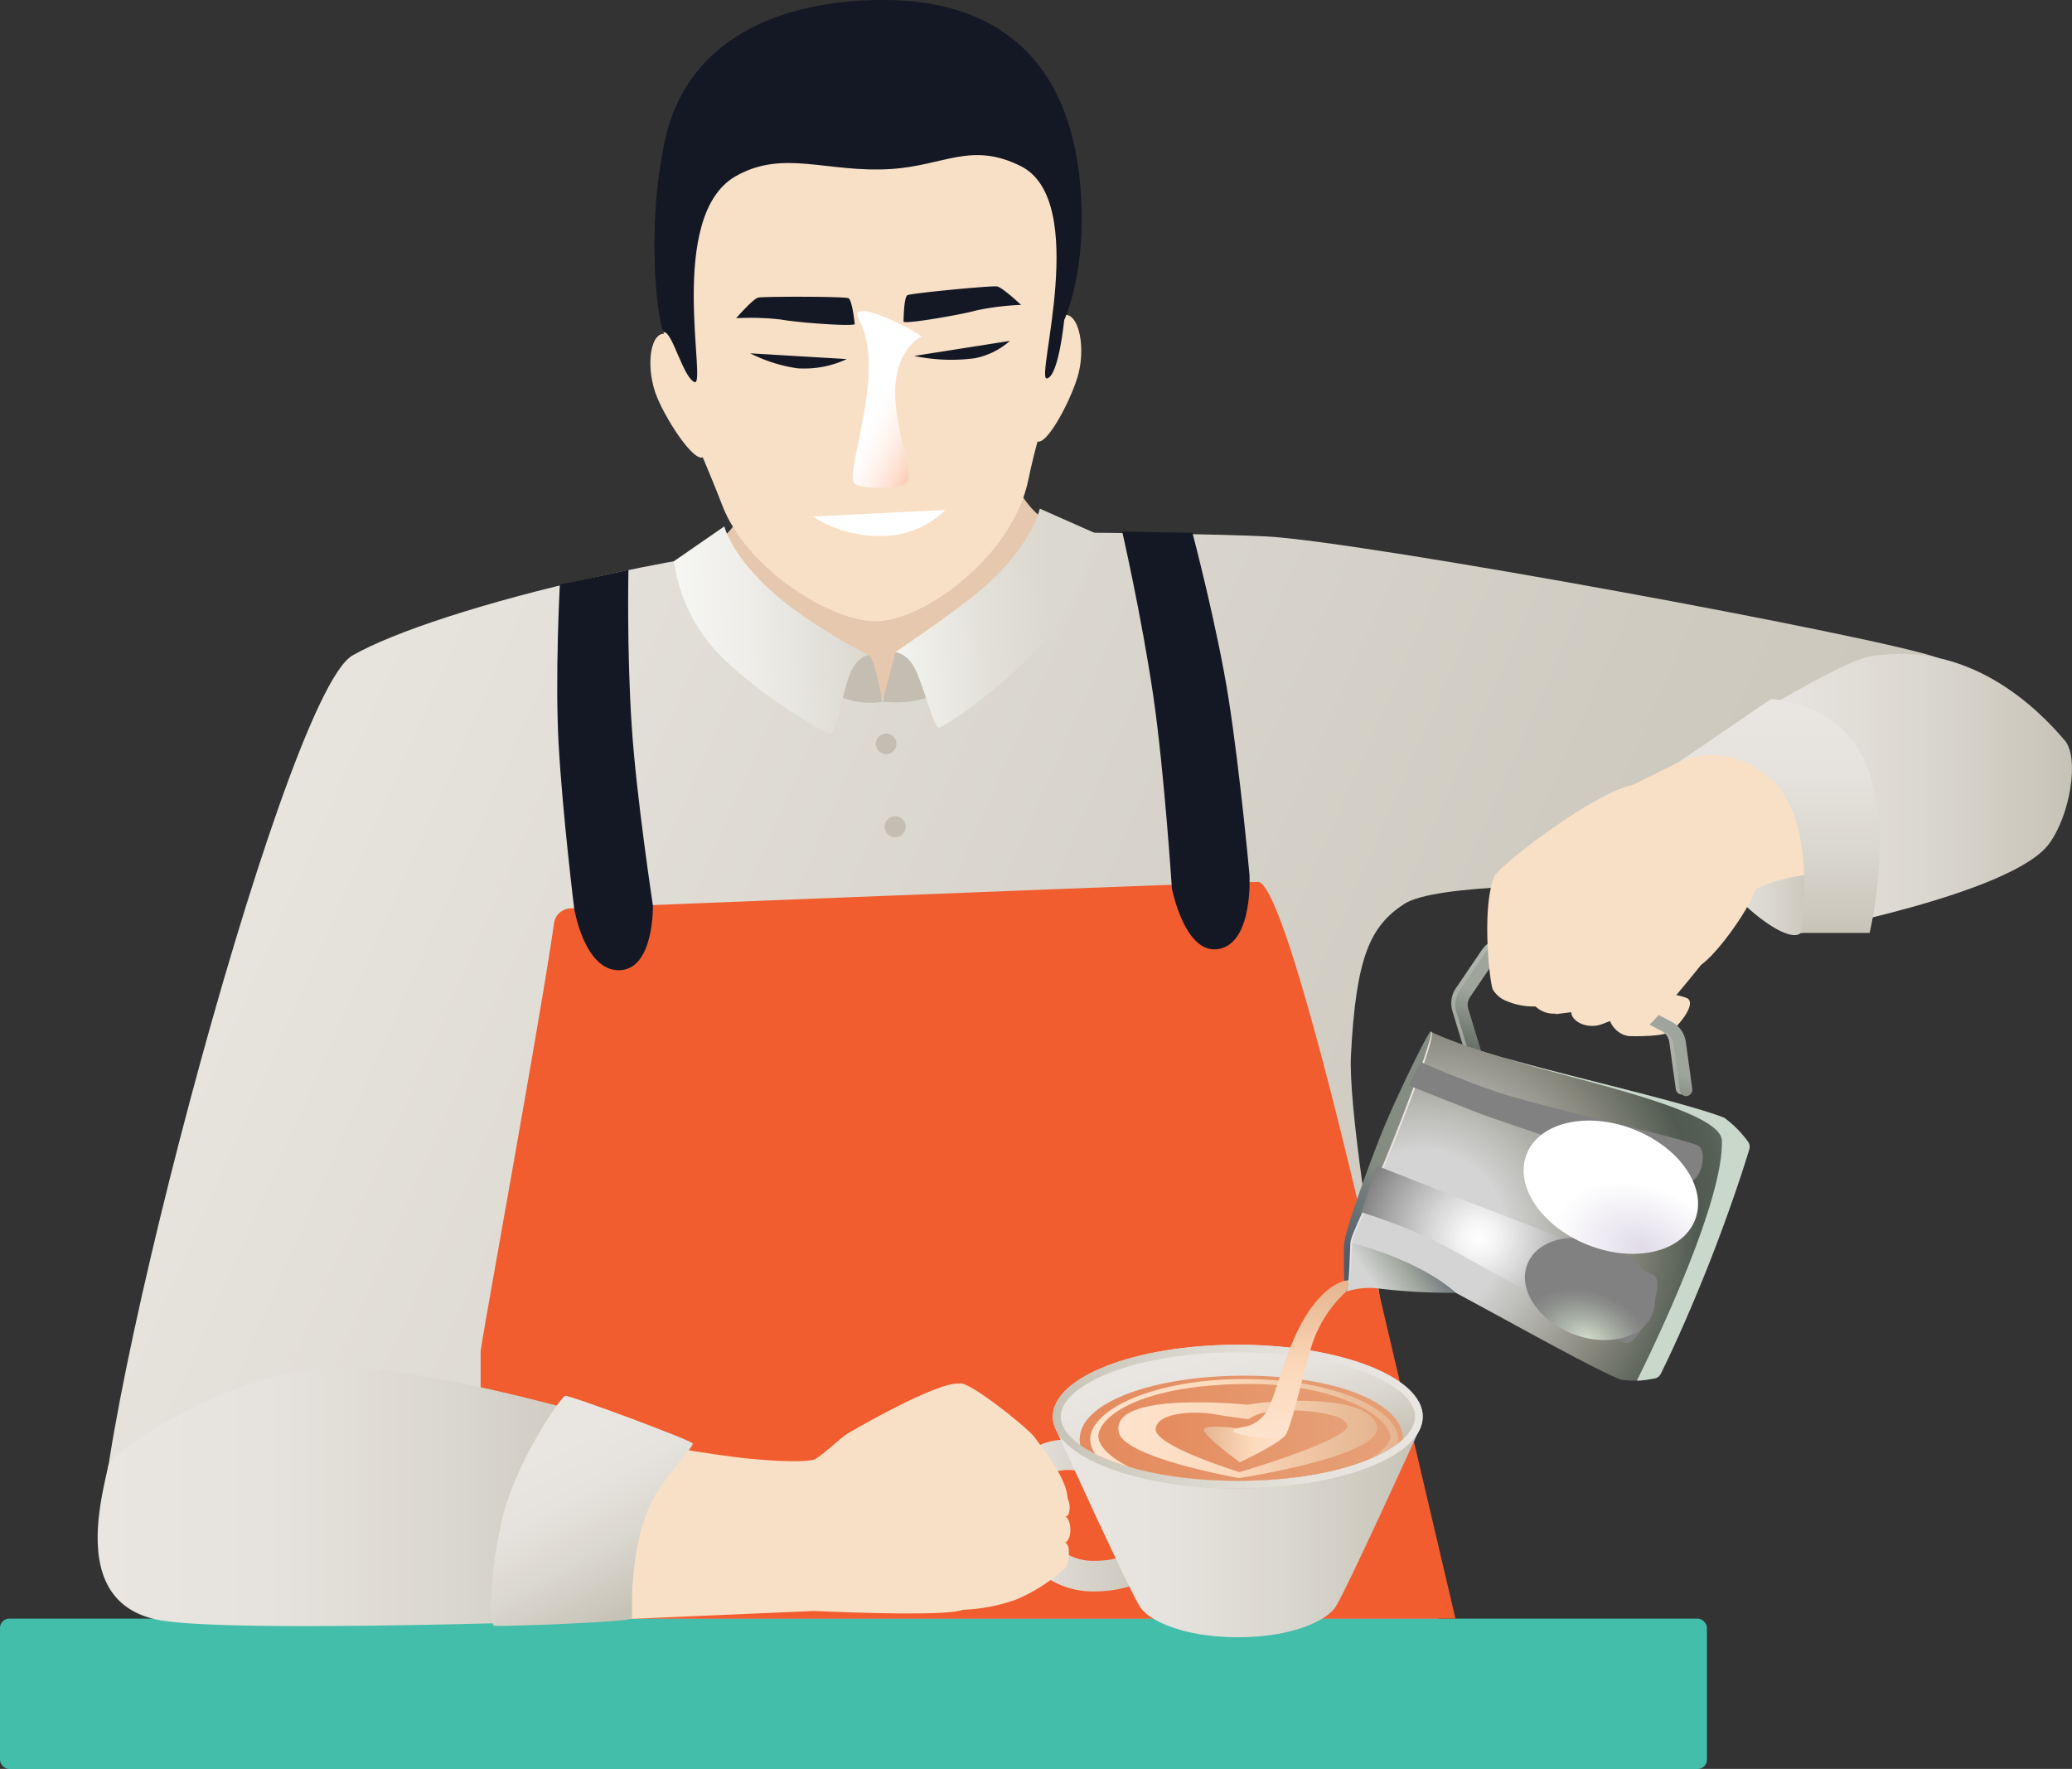 <svg xmlns="http://www.w3.org/2000/svg" xmlns:xlink="http://www.w3.org/1999/xlink" viewBox="0 0 238.31 203.41"><rect x="0" y="0" width="238.31" height="203.41" fill="#333333" stroke="none"/><defs><style>.cls-1{fill:none;}.cls-2{isolation:isolate;}.cls-3{fill:#f8e0c7;}.cls-4{fill:#42beab;}.cls-5{fill:url(#linear-gradient);}.cls-6{fill:#f15d2f;}.cls-7{fill:#e5c8ae;}.cls-8{fill:#fff;}.cls-17,.cls-21,.cls-9{mix-blend-mode:multiply;}.cls-9{fill:url(#linear-gradient-2);}.cls-10{fill:#141824;}.cls-11{fill:url(#linear-gradient-3);}.cls-12{fill:url(#linear-gradient-4);}.cls-13{fill:url(#radial-gradient);}.cls-14{fill:url(#linear-gradient-5);}.cls-15{fill:#eae2de;}.cls-16{fill:url(#linear-gradient-6);}.cls-17{fill:#cad8cc;}.cls-18,.cls-19,.cls-20{mix-blend-mode:soft-light;}.cls-18{fill:url(#radial-gradient-2);}.cls-19{fill:url(#radial-gradient-3);}.cls-20{fill:url(#radial-gradient-4);}.cls-21{fill:url(#radial-gradient-5);}.cls-22{fill:url(#linear-gradient-7);}.cls-23{fill:url(#linear-gradient-8);}.cls-24{fill:url(#linear-gradient-9);}.cls-25{fill:url(#linear-gradient-10);}.cls-26{fill:url(#linear-gradient-11);}.cls-27{fill:url(#linear-gradient-12);}.cls-28{fill:url(#linear-gradient-13);}.cls-29{fill:url(#linear-gradient-14);}.cls-30{fill:url(#linear-gradient-15);}.cls-31{fill:url(#linear-gradient-16);}.cls-32{fill:url(#linear-gradient-17);}.cls-33{fill:url(#linear-gradient-18);}.cls-34{fill:url(#linear-gradient-19);}.cls-35{fill:url(#linear-gradient-20);}.cls-36{clip-path:url(#clip-path);}.cls-37{fill:url(#linear-gradient-21);}.cls-38{fill:url(#linear-gradient-22);}.cls-39{fill:url(#linear-gradient-23);}.cls-40{fill:url(#linear-gradient-24);}.cls-41{fill:url(#linear-gradient-25);}.cls-42{fill:url(#linear-gradient-26);}.cls-43{fill:url(#linear-gradient-27);}.cls-44{fill:url(#linear-gradient-28);}</style><linearGradient id="linear-gradient" x1="23.75" y1="87.73" x2="228.43" y2="177.92" gradientUnits="userSpaceOnUse"><stop offset="0" stop-color="#e9e6e1"/><stop offset="0.03" stop-color="#e8e5df"/><stop offset="0.65" stop-color="#cfcbc1"/><stop offset="1" stop-color="#c6c2b6"/></linearGradient><linearGradient id="linear-gradient-2" x1="-6281.18" y1="-582.14" x2="-6288.54" y2="-586.41" gradientTransform="translate(6415.16 176.53) rotate(-4.15)" gradientUnits="userSpaceOnUse"><stop offset="0" stop-color="#fbbd9f"/><stop offset="0.09" stop-color="#fcc6ad"/><stop offset="0.35" stop-color="#fddfd0"/><stop offset="0.6" stop-color="#fef1ea"/><stop offset="0.82" stop-color="#fffbfa"/><stop offset="1" stop-color="#fff"/></linearGradient><linearGradient id="linear-gradient-3" x1="-1166.24" y1="-1694.33" x2="-1151.91" y2="-1694.33" gradientTransform="translate(2182.68 -337.63) rotate(-68.46)" gradientUnits="userSpaceOnUse"><stop offset="0" stop-color="#9fa59d"/><stop offset="1" stop-color="#b4b9b3"/></linearGradient><linearGradient id="linear-gradient-4" x1="-1166.24" y1="-1693.81" x2="-1151.91" y2="-1693.81" gradientTransform="translate(2182.68 -337.63) rotate(-68.46)" gradientUnits="userSpaceOnUse"><stop offset="0" stop-color="#5f6861"/><stop offset="0.49" stop-color="#9fa59d"/></linearGradient><radialGradient id="radial-gradient" cx="-1187.26" cy="-1701.99" r="45.4" gradientTransform="translate(2182.68 -337.63) rotate(-68.46)" gradientUnits="userSpaceOnUse"><stop offset="0.21" stop-color="#d3d4d3"/><stop offset="0.51" stop-color="#8a897e"/><stop offset="0.7" stop-color="#505a50"/><stop offset="0.76" stop-color="#555f55"/><stop offset="0.83" stop-color="#646c64"/><stop offset="0.91" stop-color="#7d827d"/><stop offset="0.99" stop-color="#a0a09f"/><stop offset="1" stop-color="#a2a2a1"/></radialGradient><linearGradient id="linear-gradient-5" x1="-1197.18" y1="-1706.51" x2="-1185.95" y2="-1699.05" gradientTransform="translate(2182.68 -337.63) rotate(-68.46)" gradientUnits="userSpaceOnUse"><stop offset="0.21" stop-color="#d3d4d3"/><stop offset="0.51" stop-color="#9fa59d"/><stop offset="0.9" stop-color="#505a69"/><stop offset="0.92" stop-color="#555f6d"/><stop offset="0.94" stop-color="#646c77"/><stop offset="0.97" stop-color="#7d8288"/><stop offset="1" stop-color="#a0a09f"/><stop offset="1" stop-color="#a2a2a1"/></linearGradient><linearGradient id="linear-gradient-6" x1="-1196.59" y1="-1709.22" x2="-1165.23" y2="-1709.22" gradientTransform="translate(2182.68 -337.63) rotate(-68.46)" gradientUnits="userSpaceOnUse"><stop offset="0.1" stop-color="#505a69"/><stop offset="0.49" stop-color="#858d83"/></linearGradient><radialGradient id="radial-gradient-2" cx="-1185.36" cy="-1695.85" r="14.01" gradientTransform="translate(2182.68 -337.63) rotate(-68.46)" gradientUnits="userSpaceOnUse"><stop offset="0" stop-color="#fff"/><stop offset="0.15" stop-color="#f4f4f4"/><stop offset="0.41" stop-color="#d6d6d6"/><stop offset="0.76" stop-color="#a6a6a6"/><stop offset="1" stop-color="#818181"/></radialGradient><radialGradient id="radial-gradient-3" cx="10586.65" cy="-1696.84" r="13.88" gradientTransform="matrix(-0.2, 0.5, 0.93, 0.37, 3842.79, -4541.78)" xlink:href="#radial-gradient-2"/><radialGradient id="radial-gradient-4" cx="-1185.77" cy="-1551.42" r="5.53" gradientTransform="matrix(0.37, -0.93, 1.3, 0.51, 2638.11, -157.5)" gradientUnits="userSpaceOnUse"><stop offset="0" stop-color="#d2decb"/><stop offset="0.39" stop-color="#adb4a9"/><stop offset="0.79" stop-color="#8d8f8c"/><stop offset="1" stop-color="#818181"/></radialGradient><radialGradient id="radial-gradient-5" cx="-1173.5" cy="-1543.72" r="7.14" gradientTransform="matrix(0.37, -0.93, 1.35, 0.53, 2707.07, -129.64)" gradientUnits="userSpaceOnUse"><stop offset="0" stop-color="#e0dbe8"/><stop offset="0.85" stop-color="#faf9fb"/><stop offset="1" stop-color="#fff"/></radialGradient><linearGradient id="linear-gradient-7" x1="11.23" y1="172.11" x2="75.9" y2="172.11" gradientUnits="userSpaceOnUse"><stop offset="0" stop-color="#e9e6e1"/><stop offset="0.3" stop-color="#e6e2dd"/><stop offset="0.61" stop-color="#dbd8d0"/><stop offset="0.94" stop-color="#cac6bb"/><stop offset="1" stop-color="#c6c2b6"/></linearGradient><linearGradient id="linear-gradient-8" x1="115.93" y1="174.25" x2="134.32" y2="174.25" gradientUnits="userSpaceOnUse"><stop offset="0" stop-color="#e9e6e1"/><stop offset="0.33" stop-color="#ddd9d2"/><stop offset="1" stop-color="#c6c2b6"/></linearGradient><linearGradient id="linear-gradient-9" x1="121.43" y1="175.37" x2="163.47" y2="175.37" xlink:href="#linear-gradient-7"/><linearGradient id="linear-gradient-10" x1="144.72" y1="170.41" x2="139.96" y2="155.23" gradientUnits="userSpaceOnUse"><stop offset="0" stop-color="#c6c2b6"/><stop offset="0.06" stop-color="#cac6bb"/><stop offset="0.39" stop-color="#dbd8d0"/><stop offset="0.7" stop-color="#e6e2dd"/><stop offset="1" stop-color="#e9e6e1"/></linearGradient><linearGradient id="linear-gradient-11" x1="121.09" y1="162.9" x2="163.64" y2="162.9" xlink:href="#linear-gradient-10"/><linearGradient id="linear-gradient-12" x1="194.12" y1="96.94" x2="209.19" y2="96.94" xlink:href="#linear-gradient-7"/><linearGradient id="linear-gradient-13" x1="72.77" y1="184.96" x2="62.99" y2="166.65" xlink:href="#linear-gradient-10"/><linearGradient id="linear-gradient-14" x1="5273.62" y1="-12.25" x2="5271.81" y2="-10.52" gradientTransform="matrix(-1, 0.04, 0.04, 1, 5375.2, -94.81)" gradientUnits="userSpaceOnUse"><stop offset="0" stop-color="#c3beb1"/><stop offset="1" stop-color="#c3beb1"/></linearGradient><linearGradient id="linear-gradient-15" x1="5278.37" y1="-12.51" x2="5276.56" y2="-10.77" xlink:href="#linear-gradient-14"/><linearGradient id="linear-gradient-16" x1="5271.57" y1="-19.92" x2="5252.59" y2="-19.92" gradientTransform="matrix(-1, 0.04, 0.04, 1, 5375.2, -94.81)" gradientUnits="userSpaceOnUse"><stop offset="0" stop-color="#f6f6f3"/><stop offset="0.1" stop-color="#f2f2ee"/><stop offset="0.65" stop-color="#e1dfd7"/><stop offset="1" stop-color="#dad8cf"/></linearGradient><linearGradient id="linear-gradient-17" x1="-3061.91" y1="-19.61" x2="-3039.64" y2="-19.61" gradientTransform="translate(3138.1 -15.61) rotate(-2.02)" gradientUnits="userSpaceOnUse"><stop offset="0" stop-color="#f6f6f3"/><stop offset="0.37" stop-color="#efeeea"/><stop offset="0.98" stop-color="#dbd9d0"/><stop offset="1" stop-color="#dad8cf"/></linearGradient><linearGradient id="linear-gradient-18" x1="193.12" y1="91.23" x2="238.31" y2="91.23" xlink:href="#linear-gradient-7"/><linearGradient id="linear-gradient-19" x1="101.92" y1="86.71" x2="101.92" y2="84.39" gradientTransform="matrix(1, 0, 0, 1, 0, 0)" xlink:href="#linear-gradient-14"/><linearGradient id="linear-gradient-20" x1="102.96" y1="96.27" x2="102.96" y2="93.89" gradientTransform="matrix(1, 0, 0, 1, 0, 0)" xlink:href="#linear-gradient-14"/><clipPath id="clip-path"><path class="cls-1" d="M142.36,155.51c12.2,0,20.4,3.82,20.4,7.39s-8.2,7.38-20.4,7.38S122,166.46,122,162.9s8.19-7.39,20.39-7.39Z"/></clipPath><linearGradient id="linear-gradient-21" x1="124.18" y1="165.75" x2="161.37" y2="165.75" gradientUnits="userSpaceOnUse"><stop offset="0" stop-color="#e58b5e"/><stop offset="0.99" stop-color="#e6a077"/></linearGradient><linearGradient id="linear-gradient-22" x1="125.39" y1="165.51" x2="160.82" y2="165.51" gradientUnits="userSpaceOnUse"><stop offset="0.01" stop-color="#fde3cd"/><stop offset="0.43" stop-color="#fcd9bb"/><stop offset="1" stop-color="#e5b590"/></linearGradient><linearGradient id="linear-gradient-23" x1="99.8" y1="117.14" x2="133.35" y2="117.14" gradientTransform="translate(24.4 50.18) rotate(-1.08)" xlink:href="#linear-gradient-21"/><linearGradient id="linear-gradient-24" x1="128.63" y1="165.51" x2="158.4" y2="165.51" xlink:href="#linear-gradient-22"/><linearGradient id="linear-gradient-25" x1="132.92" y1="165.7" x2="154.98" y2="165.7" xlink:href="#linear-gradient-21"/><linearGradient id="linear-gradient-26" x1="138.47" y1="166.1" x2="147.99" y2="166.1" gradientUnits="userSpaceOnUse"><stop offset="0" stop-color="#e5b590"/><stop offset="0.57" stop-color="#fcd9bb"/><stop offset="0.99" stop-color="#fde3cd"/></linearGradient><linearGradient id="linear-gradient-27" x1="148.47" y1="165.32" x2="148.47" y2="147.42" xlink:href="#linear-gradient-22"/><linearGradient id="linear-gradient-28" x1="204.65" y1="80.6" x2="204.65" y2="107.73" xlink:href="#linear-gradient-7"/></defs><g class="cls-2"><g id="Layer_2" data-name="Layer 2"><g id="Layer_3" data-name="Layer 3"><path class="cls-3" d="M173.5,115.2a7.92,7.92,0,0,0,3.71.49c2.3-.18,1.68.93,1.68.93l4.15-.51,1.27,1.63,3-1.12.46,2.53s3.67.1,4.5-.6,2.73-2.93,1.89-3.69S174.51,111,173.5,115.2Z"/><rect class="cls-4" y="186.13" width="196.32" height="17.29" rx="1.06"/><path class="cls-5" d="M40.53,75.38c-8.21,4.75-32,96.7-28.6,104.46s16.68,6.29,16.68,6.29H165.44s-10.64-53.54-10.06-64.79,2.19-14.83,6.12-17.39c7.09-4.63,64,0,71.49-5.14s-5.48-21.42-10-23.13c-6.3-2.38-66.17-13.41-77.38-14-4.3-.22-18.75-.52-35.43-.48C83.39,61.27,49.86,70,40.53,75.38Z"/><path class="cls-6" d="M65.66,104.45a2,2,0,0,0-1.95,1.77c-1.35,9.77-8.43,48.39-8.43,49.19v30.72H167.4l-9.77-41.62s-9.68-43.08-12.94-43.09S77.15,104,65.66,104.45Z"/><path class="cls-7" d="M78.6,64.34s6.24,15.91,23.32,15.91,21-19,21-19a10.21,10.21,0,0,1-6-5.44c-2.15-4.46-8.41-23.86-8.41-23.86H86.1s.32,23.56-1,27.16S78.6,64.34,78.6,64.34Z"/><path class="cls-3" d="M78.78,43.39s-.59-4.74-2.25-5-2.28,3.41-1.17,6.72c.9,2.66,4.47,8.26,5.56,7.43C81.34,52.19,78.78,43.39,78.78,43.39Z"/><path class="cls-3" d="M120.52,41.45s.14-4.77,1.77-5.21,2.58,3.18,1.79,6.57c-.65,2.73-3.69,8.64-4.85,7.92C118.78,50.45,120.52,41.45,120.52,41.45Z"/><path class="cls-3" d="M76,34.79c.41,8.83,4.19,15.81,7,23.14C85.78,65.47,95.82,71.68,101,71.44c5.51-.25,15.51-7.54,17.29-16.34,1.43-7.09,4.61-14.3,4.23-22.47-.89-19.1-9-28.28-23.58-27.57C83.59,5.8,75.09,15.7,76,34.79Z"/><path class="cls-8" d="M93.48,59.4a14.31,14.31,0,0,0,7.91,2.24,10.55,10.55,0,0,0,7.35-3Z"/><path class="cls-9" d="M106,38.71s-3.46,1.46-3,7.57c.3,4.16,2.09,8.21,1.31,9.17s-5.59.75-6.06.12c-1.08-1.46,3.73-12.93.59-18.72C97.18,33.88,105,37.83,106,38.71Z"/><path class="cls-10" d="M97.4,41.29a11.56,11.56,0,0,1-5.71,1.06,17.68,17.68,0,0,1-5.41-1.72Z"/><path class="cls-10" d="M105.14,40.93a20.79,20.79,0,0,0,6.94.27,8.52,8.52,0,0,0,4.07-2Z"/><path class="cls-10" d="M98.31,37.27c-.26.3-6.74-.19-8.44-.52a30.6,30.6,0,0,0-5.2-.16s1.93-2.23,2.54-2.37,9.92-.14,10.37.07S98.31,37.27,98.31,37.27Z"/><path class="cls-10" d="M103.92,37c.28.28,6.69-.82,8.36-1.3a30.19,30.19,0,0,1,5.16-.64s-2.13-2-2.75-2.12-9.89.78-10.32,1S103.92,37,103.92,37Z"/><path class="cls-10" d="M79.88,43.94c1.48.61-3.3-19.11,4.74-23.68,5.52-3.14,10.5-.34,17.94-.83,6.06-.41,9.16-3.16,14.84-.33,8,4,1.63,24.64,3,24.42s2-6.73,2-6.72S125.17,31,124.22,21C122.76,5.55,113.28-.26,100.76,0s-22,5.39-24.31,16.26-.62,21.93-.06,21.94C77.35,38.22,78.58,43.41,79.88,43.94Z"/><path class="cls-10" d="M64.39,67.23s-.57,10.63-.14,18.32c.46,8.19,1.79,18.91,1.79,18.91s1.16,7.18,5.18,7.11,3.87-7.38,3.88-7.38-1.9-12.44-2.44-20.65c-.58-8.77-.38-18-.38-18Z"/><path class="cls-10" d="M137.15,61.27s2.9,11,4.17,19.17c1.35,8.67,2.39,20.18,2.39,20.18s.45,7.75-3.5,8.5-5.41-6.94-5.42-6.93-.87-13.42-2.14-22.13c-1.37-9.31-3.58-18.93-3.58-18.93Z"/><path class="cls-11" d="M194.1,125.41a.71.71,0,0,1-1.36-.16l-.75-5.43a1.66,1.66,0,0,0-.88-1.25l-17.33-9.09a1.68,1.68,0,0,0-2.16.54l-3,4.41a1.63,1.63,0,0,0-.22,1.42l1.44,4.72a.72.72,0,0,1-.47.89.71.71,0,0,1-.88-.47l-1.44-4.72a3.09,3.09,0,0,1,.4-2.64l3-4.41a3.09,3.09,0,0,1,4-1l17.34,9.09a3.09,3.09,0,0,1,1.62,2.3l.75,5.43A.72.72,0,0,1,194.1,125.41Z"/><path class="cls-12" d="M194.58,125.6a.71.71,0,0,1-1.36-.16l-.75-5.43a1.66,1.66,0,0,0-.88-1.25l-17.33-9.09a1.68,1.68,0,0,0-2.16.54l-3,4.41a1.63,1.63,0,0,0-.22,1.42l1.44,4.72a.71.71,0,1,1-1.35.42l-1.44-4.72a3.09,3.09,0,0,1,.4-2.64l3-4.41a3.09,3.09,0,0,1,4-1l17.34,9.09a3.09,3.09,0,0,1,1.62,2.3l.75,5.43A.72.72,0,0,1,194.58,125.6Z"/><path class="cls-13" d="M164.56,118.63l-4.78,12.09L155,142.81s2.48.66,9.57,4.34c6.78,3.52,18.1,10,21.84,11.5a10.63,10.63,0,0,0,3.83-.13A1,1,0,0,0,191,158c.69-1.39,2.86-5.86,5.58-12.74,2.55-6.48,4.14-11.54,4.61-13.1a1,1,0,0,0-.18-.92,12.48,12.48,0,0,0-2.69-2.7c-4.23-1.67-16.47-4.44-23.82-6.48S164.56,118.63,164.56,118.63Z"/><path class="cls-14" d="M167.45,148.66a68.16,68.16,0,0,1-8.94-.5,9,9,0,0,0-3.67.35l.17-5.7S162.9,144.63,167.45,148.66Z"/><path class="cls-15" d="M154.84,148.51c.47-.14.61-4.43.66-5.47s2.13-4.78,5.1-12.31,4.5-11.88,4-12.1c-.32-.12-4.21,8.53-5.5,11.8s-4.26,11.14-4.29,12.88C154.76,144,154.5,148.61,154.84,148.51Z"/><path class="cls-16" d="M154.84,148.51c.32-.09.42-4.51.47-5.55s2.13-4.78,5.1-12.31,4.46-11.89,4.15-12-4.4,8.46-5.69,11.73-4.26,11.14-4.29,12.87C154.57,144,154.5,148.6,154.84,148.51Z"/><path class="cls-17" d="M172.88,121.58c7,2.38,25,5.88,25.16,9.55.26,7.79-9.78,27.63-9.78,27.63.74,0,1.5-.16,2-.24A1,1,0,0,0,191,158c.69-1.39,2.86-5.86,5.58-12.74,2.55-6.48,4.14-11.54,4.61-13.1a1,1,0,0,0-.18-.92,12.48,12.48,0,0,0-2.69-2.7c-4.23-1.67-16.47-4.44-23.82-6.48Z"/><path class="cls-18" d="M156.58,139.4a61,61,0,0,1,8.68,3.43c4.45,2.2,20.27,11.48,21.79,11.62s4.8-6.9,3.1-7.85-21.65-8.51-23.68-9.34-8.11-3.2-8.11-3.2Z"/><path class="cls-19" d="M163.4,122.12s4,1.81,8.69,3.42,22,5.46,23.23,6.21.19,4.79-1.66,4.21-21.5-7.15-23.54-7.94-8.11-3.2-8.11-3.2Z"/><path class="cls-20" d="M180.83,153.37c4,1.57,8.11.54,9.23-2.3s-1.19-6.41-5.17-8-8.1-.54-9.22,2.3S176.86,151.8,180.83,153.37Z"/><path class="cls-21" d="M187.93,129.88c5.34,2.11,8.5,6.79,7,10.46s-6.95,4.93-12.29,2.82-8.5-6.79-7.05-10.46S182.59,127.77,187.93,129.88Z"/><path class="cls-22" d="M12.47,168.47c.23-1.07,12.36-10.13,24.87-11.16C48.44,156.39,75.9,165,75.9,165s-4.31,6.35-5.13,11.25a45.23,45.23,0,0,0-.37,10s-44.38,1.66-52.33,0C8.32,184.21,11.59,172.63,12.47,168.47Z"/><path class="cls-23" d="M125.89,183h-.16a9.51,9.51,0,0,1-7.71-3.84,10.79,10.79,0,0,1-1.71-9.14c1.37-4.71,6.32-4.84,8.75-4.25l-.82,3.42c-.39-.09-3.79-.8-4.55,1.81a7.23,7.23,0,0,0,1.16,6.06,6,6,0,0,0,4.92,2.42h.12c4,0,5.64-1.88,5.71-2l2.72,2.24C134.21,179.88,131.62,183,125.89,183Z"/><path class="cls-24" d="M142.36,162.46l-20.93,1.88s8.51,18.7,9.72,20.49c1.07,1.57,5,3.44,11.21,3.44s10.15-1.87,11.22-3.44c1.2-1.79,9.89-20.92,9.89-20.92Z"/><ellipse class="cls-25" cx="142.36" cy="162.9" rx="21.27" ry="8.26"/><path class="cls-26" d="M142.36,155.51c12.2,0,20.4,3.82,20.4,7.39s-8.2,7.38-20.4,7.38S122,166.46,122,162.9s8.19-7.39,20.39-7.39Zm0-.88c-11.74,0-21.27,3.7-21.27,8.27s9.53,8.26,21.27,8.26,21.28-3.7,21.28-8.26-9.53-8.27-21.28-8.27Z"/><path class="cls-3" d="M113.2,174.49c-.27-5.17-1.74-15.24-2.85-15.38-2.56-.32-12.81,5.7-12.81,5.7-1,.62-2.29,2-3.72,2.94h0c-.22.27-2.67.46-7.51,0s-13.41-2.08-13.41-2.08l-6.23,12.68,3.73,7.9,23.24-1c5.2.23,15.4.57,17.11-.14C113.07,184.16,113.48,179.66,113.2,174.49Z"/><path class="cls-3" d="M110.35,159.11c.83-.53,8,5.18,8.69,6.22s3.74,4.68,3.74,7c0,1.27-4.7-2.39-6.25-3.93s-6.51-3-7-4S109.84,159.43,110.35,159.11Z"/><path class="cls-3" d="M109.78,179.22c1.21-.25,5.44-.75,7-.9.87-.08,4.74-1.32,5.79-.88.63.27.33,2.48,0,2.82a19.8,19.8,0,0,1-5.66,3.66,20.4,20.4,0,0,1-6.12,1.19C109.6,185.11,109.19,179.33,109.78,179.22Z"/><path class="cls-3" d="M109.53,165.11c.58-.79,8.36,3.19,9.35,3.92a21.8,21.8,0,0,1,3.9,3.26,2.41,2.41,0,0,1,.09,1.92c-.92.89-3.27-.35-5.33-1.08-2.21-.79-7.14,0-8-.82S109.17,165.59,109.53,165.11Z"/><path class="cls-3" d="M109.41,172.42c.59-.79,7.58.21,8.78.5a42.22,42.22,0,0,1,4.34,1.48c.63.27.91,2.37,0,3a28.5,28.5,0,0,1-4.66.81c-2.15.33-6.68,1.19-8.11,1C108.64,179,109.06,172.9,109.41,172.42Z"/><path class="cls-27" d="M207.12,107.28c-2,1.9-12.36-7.35-13-13.6s10-7.33,10-7.33S213.13,101.52,207.12,107.28Z"/><path class="cls-28" d="M79.68,166c0-.33-14.19-5.6-14.68-5.49s-5.83,7.8-7.31,14.45-1.38,11.9-.83,12,15.78-.43,15.83-.86-.43-7.21,2-12.87C75.89,170.41,79.73,166.49,79.68,166Z"/><path class="cls-29" d="M103,75l-1.48,5.68a12.17,12.17,0,0,0,5-.42C108.69,79.47,105.55,74.7,103,75Z"/><path class="cls-30" d="M99.93,75.35c.69.31,1.55,5.35,1.55,5.35A8.84,8.84,0,0,1,96,79.83C93.69,78.4,98.51,74.72,99.93,75.35Z"/><path class="cls-31" d="M125.87,61.27l-6.28-2.78s-1.08,5.09-8.22,10.51c-3.9,3-8.41,6-8.41,6s1.22,0,2.2,1.75,2.21,6.94,2.83,6.92,8.15-5.17,12.32-10.2S125.87,61.27,125.87,61.27Z"/><path class="cls-32" d="M77.52,64.53l5.79-4s1,4.26,7.81,9.41a67.46,67.46,0,0,0,8.81,5.41s-1.22.05-2.07,1.91-1.71,7.08-2.33,7.1-8.49-4.58-13-9.31A19.1,19.1,0,0,1,77.52,64.53Z"/><path class="cls-3" d="M215.75,90.3l-14-7s-13.94,7-14.07,7h0c-4,.74-14.49,8.57-15.73,10.37s21.39,11.24,23.26,10.52c1.64-.63,5.84-6.31,6.71-8.93h0c4.74-2.58,16.65-2.42,16.65-2.42Z"/><path class="cls-3" d="M171.93,100.68c-1.54,3.29-.66,12-.24,13.09a3.13,3.13,0,0,0,4,1.26c1.38-.87,3.47-12.14,3.11-12.85S172.61,99.22,171.93,100.68Z"/><path class="cls-3" d="M178.64,102.6c-1.72,3.21-3,11.24-2.61,12.37a3,3,0,0,0,3.94,1.3c1.38-.86,4.93-10.71,4.84-11.49C184.6,102.91,179.68,100.65,178.64,102.6Z"/><path class="cls-3" d="M190.47,107.1c-2.08,3-5.7,9.21-5.28,10.34s2,2.27,3.4,1.41,7.63-8.44,8.09-9.31C197.4,108.17,191.61,105.46,190.47,107.1Z"/><path class="cls-3" d="M184.46,105.2c-1.94,3.07-4.11,10.38-3.69,11.51s2.51,1.71,3.89.85,5.9-9.71,6-10.5C190.69,105.82,186,102.71,184.46,105.2Z"/><path class="cls-33" d="M237.49,85.16c-3.07-3.63-11-11.64-22.46-9.66-4.21.73-21.91,12.1-21.91,12.1s5.88-2.74,10.48,1.7c6.26,6,3.52,18,3.52,18s24.22-4.47,28.53-10.24C238.12,93.74,239.17,87.13,237.49,85.16Z"/><path class="cls-34" d="M103.1,85.54a1.18,1.18,0,1,1-1.18-1.18A1.17,1.17,0,0,1,103.1,85.54Z"/><circle class="cls-35" cx="102.96" cy="95.07" r="1.21"/><g class="cls-36"><path class="cls-37" d="M161.37,165.51c0,4.31-8.32,7.81-18.59,7.81s-18.6-3.5-18.6-7.81,8.64-7.32,18.91-7.32S161.37,161.2,161.37,165.51Z"/><path class="cls-38" d="M143.11,172.44c-10.6,0-17.72-3.58-17.72-6.93s7.12-6.93,17.72-6.93,17.71,3.59,17.71,6.93S153.7,172.44,143.11,172.44Z"/><path class="cls-39" d="M143.33,171.15c-10.42.2-17-3.51-17-6,0-2,4.21-5.77,16.4-6,10.43-.23,17.16,3.59,17.16,6.12C159.94,167,153.76,171,143.33,171.15Z"/><path class="cls-40" d="M143.51,161.54s-16-1.71-14.82,3.2c.69,2.92,13.81,5.23,13.81,5.23s16.61-2.52,15.88-5.95C157.56,160.17,145.94,161,143.51,161.54Z"/><path class="cls-41" d="M132.92,164.28c-.21,2,9.54,4.94,9.58,5s12.59-3.73,12.48-5.33-7-2.22-10-1.42a7.4,7.4,0,0,0-1.42.67s-2.6-.35-3.75-.55C137.6,162.21,133.13,162.37,132.92,164.28Z"/><path class="cls-42" d="M138.48,164.36c-.28.6,4.11,3.79,4.11,3.79s5.45-2.52,5.4-3.46-4.51-.28-4.51-.28S138.81,163.64,138.48,164.36Z"/></g><path class="cls-43" d="M154.84,148.51a14.42,14.42,0,0,0-4,6.3c-.93,3-2.31,9.35-3,10.2s-6.68,0-5.94-.56,1.94,0,3.48-1.72,2.42-9.17,6.34-13.45c1.89-2.08,3.37-2.05,3.37-2.05A2.75,2.75,0,0,1,154.84,148.51Z"/><path class="cls-44" d="M193.12,87.6l10.56-7.21s8.43.23,11.22,8.22.13,18.67.13,18.67h-7.91s2.22-13.28-3.8-18C197.93,85,193.12,87.6,193.12,87.6Z"/></g></g></g></svg>